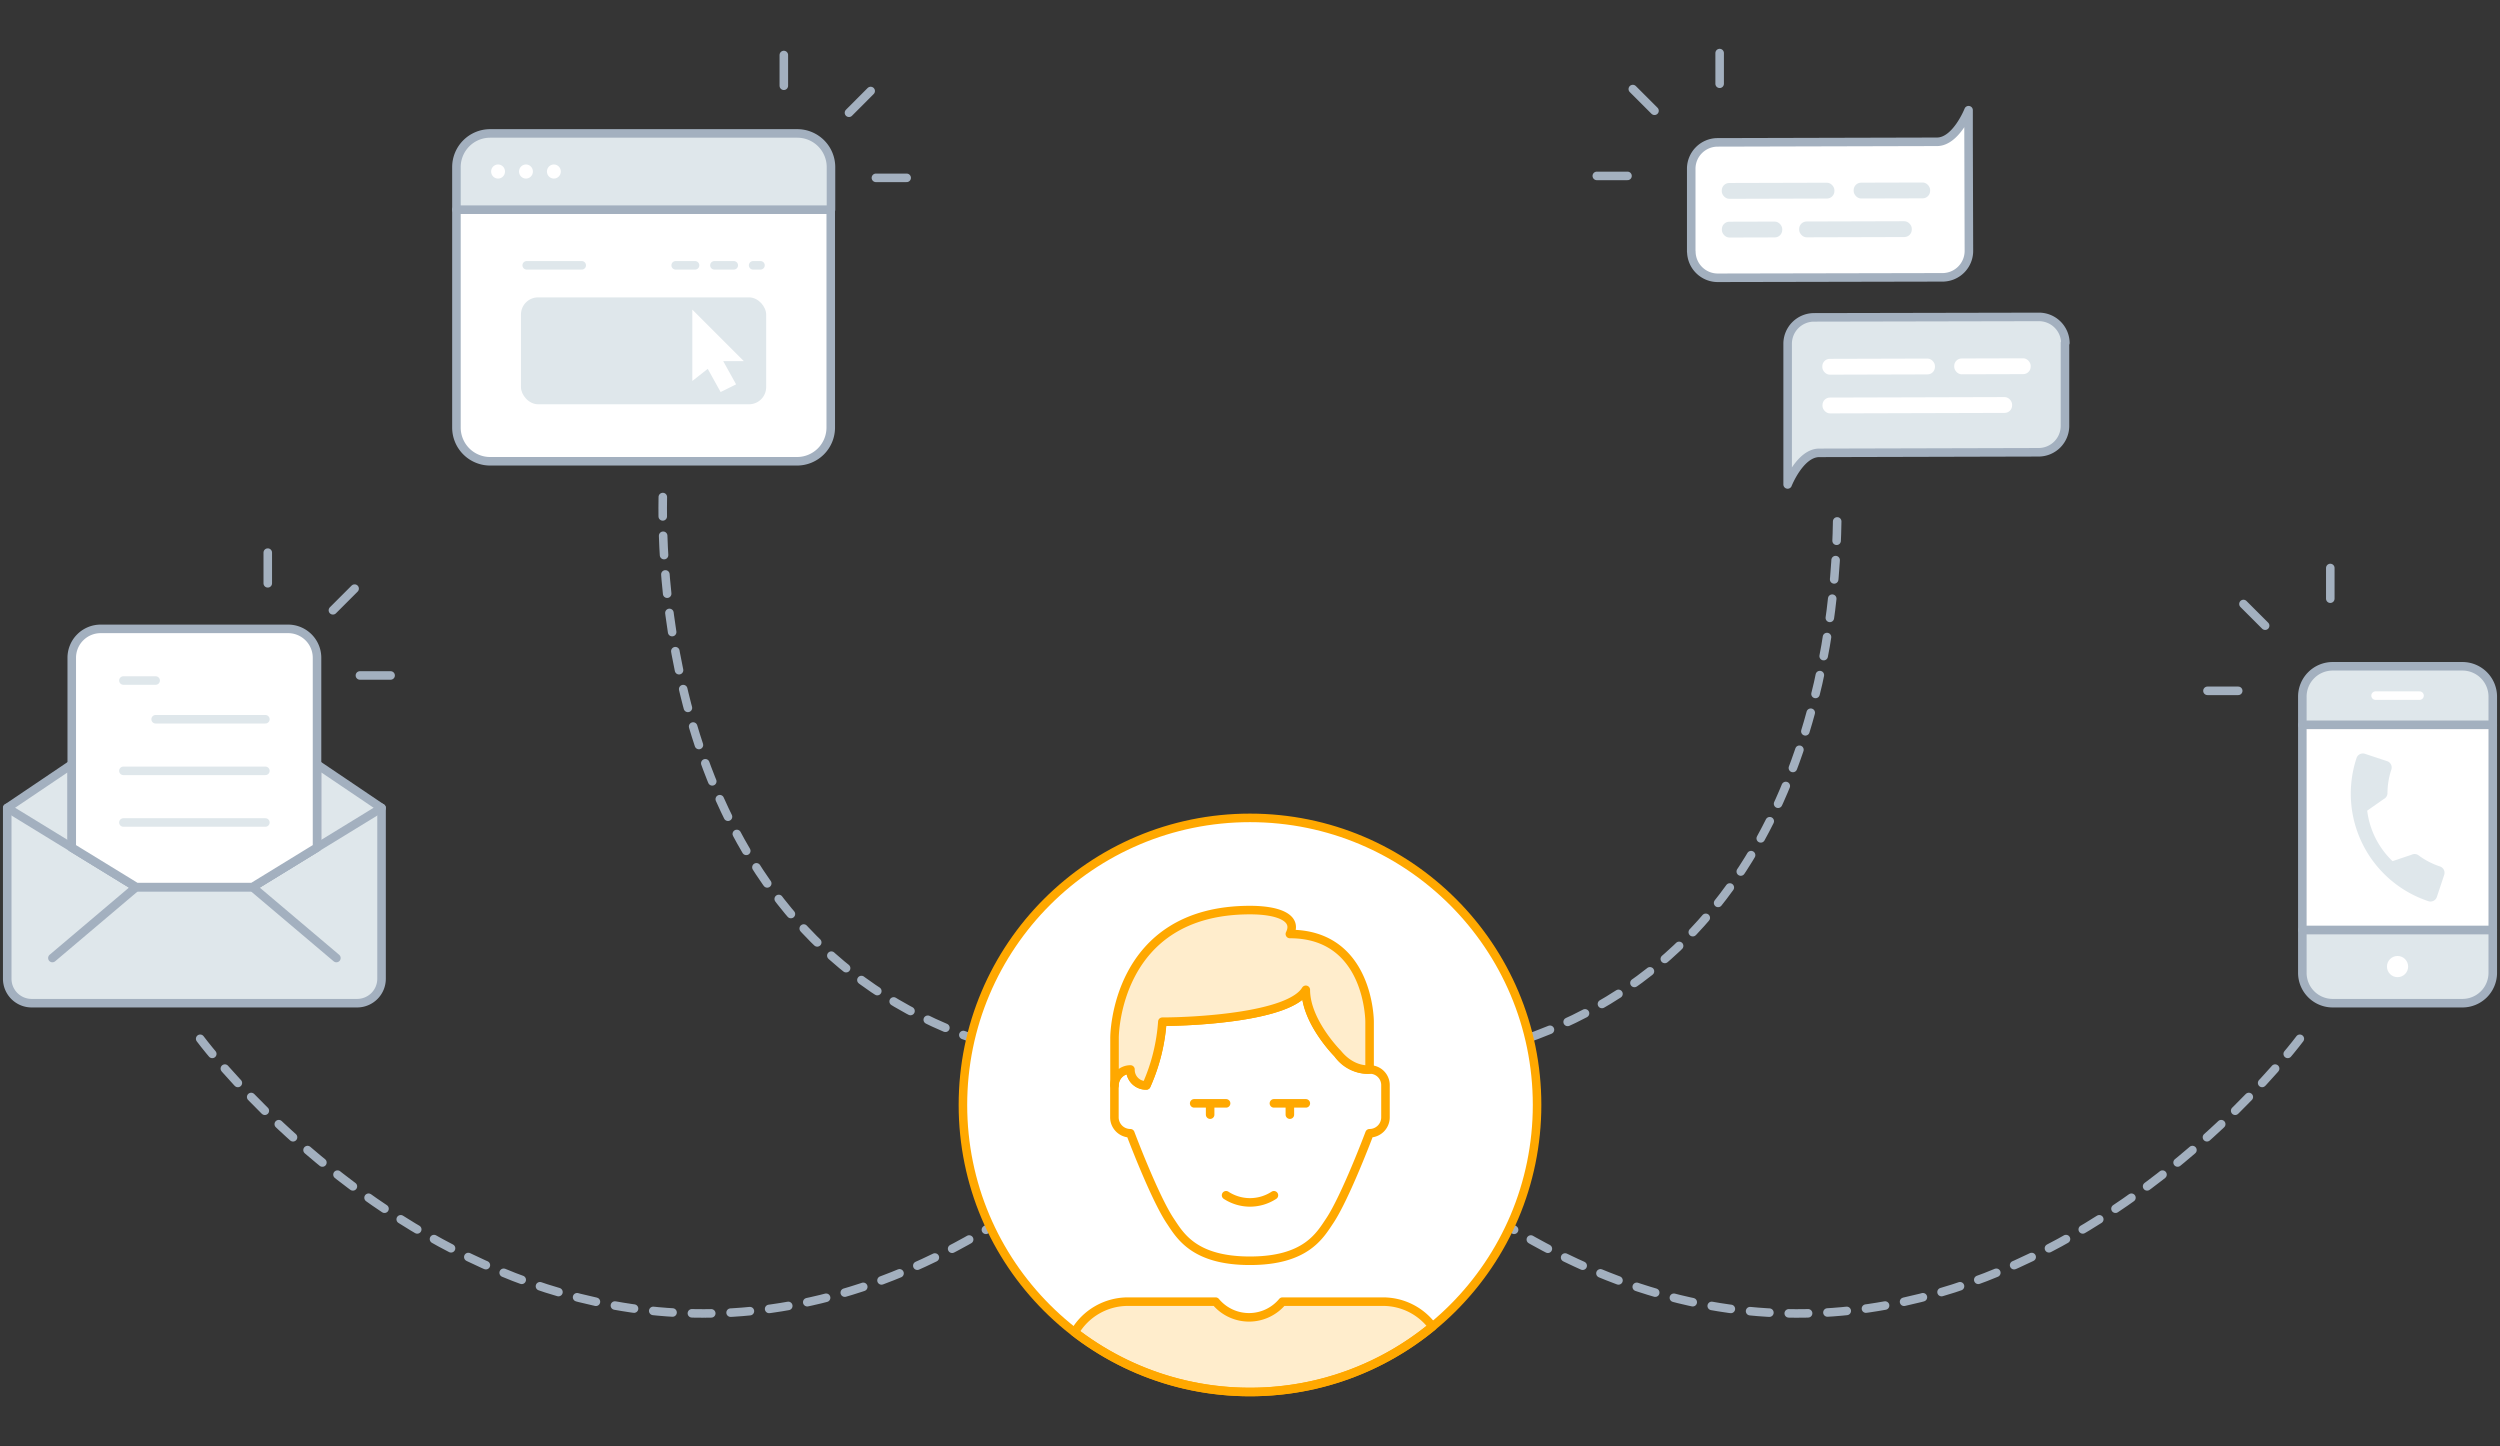 <svg xmlns="http://www.w3.org/2000/svg" width="439" height="254" viewBox="0 0 439 254">
    <rect x="0" y="0" width="439" height="254" fill="#333333" stroke="none"/>
    <g fill="none" fill-rule="evenodd">
        <path fill="#FFF" fill-rule="nonzero" d="M0 0h439v253.76H0z" opacity=".01"/>
        <path fill="#DFE7EB" fill-rule="nonzero" stroke="#A3B0BF" stroke-linecap="round" stroke-linejoin="round" stroke-width="1.5" d="M404.29 163.3h33.44v7.53a5.33 5.33 0 0 1-5.33 5.33h-22.78a5.33 5.33 0 0 1-5.33-5.33v-7.53z"/>
        <circle cx="421.01" cy="169.73" r="1.86" fill="#FFF" fill-rule="nonzero"/>
        <path fill="#DFE7EB" fill-rule="nonzero" stroke="#A3B0BF" stroke-linecap="round" stroke-linejoin="round" stroke-width="1.5" d="M409.62 117h22.78a5.33 5.33 0 0 1 5.33 5.33v5h-33.44v-5a5.33 5.33 0 0 1 5.33-5.33z"/>
        <path stroke="#FFF" stroke-linecap="round" stroke-linejoin="round" stroke-width="1.5" d="M417.15 122.15h7.72"/>
        <path fill="#FFF" fill-rule="nonzero" stroke="#A3B0BF" stroke-linecap="round" stroke-linejoin="round" stroke-width="1.5" d="M404.29 127.29h33.44v36.01h-33.44z"/>
        <path fill="#DFE7EB" fill-rule="nonzero" stroke="#A3B0BF" stroke-linecap="round" stroke-linejoin="round" stroke-width="1.5" d="M55.67 134.23v14.59l-11.33 6.95H23.93l-11.33-6.95v-14.59l-11.33 7.64v30a4.29 4.29 0 0 0 4.29 4.29h57.15a4.29 4.29 0 0 0 4.29-4.28v-30l-11.33-7.65z"/>
        <path stroke="#A3B0BF" stroke-linecap="round" stroke-linejoin="round" stroke-width="1.5" d="M9.2 168.23l14.73-12.47h20.4l14.74 12.47M67 141.87l-22.67 13.89M1.27 141.87l22.66 13.89"/>
        <path fill="#FFF" fill-rule="nonzero" stroke="#A3B0BF" stroke-linecap="round" stroke-linejoin="round" stroke-width="1.5" d="M12.6 148.82v-33.31a5.08 5.08 0 0 1 5.08-5.08h32.91a5.08 5.08 0 0 1 5.08 5.08v33.31l-11.33 6.95H23.93l-11.33-6.95z"/>
        <path stroke="#DFE7EB" stroke-linecap="round" stroke-width="1.5" d="M21.67 119.5h5.66M27.33 126.3H46.6M21.67 135.36H46.6M21.67 144.43H46.6"/>
        <path fill="#FFF" fill-rule="nonzero" stroke="#A3B0BF" stroke-linecap="round" stroke-linejoin="round" stroke-width="1.5" d="M80.15 36.81h65.73v38.27A5.92 5.92 0 0 1 140 81H86.07a5.92 5.92 0 0 1-5.92-5.92V36.81z"/>
        <path fill="#DFE7EB" fill-rule="nonzero" stroke="#A3B0BF" stroke-linecap="round" stroke-linejoin="round" stroke-width="1.5" d="M86.07 23.43H140a5.92 5.92 0 0 1 5.92 5.92v7.47H80.15v-7.47a5.92 5.92 0 0 1 5.92-5.92z"/>
        <ellipse cx="87.46" cy="30.12" fill="#FFF" fill-rule="nonzero" rx="1.22" ry="1.24"/>
        <ellipse cx="92.36" cy="30.12" fill="#FFF" fill-rule="nonzero" rx="1.22" ry="1.24"/>
        <ellipse cx="97.26" cy="30.12" fill="#FFF" fill-rule="nonzero" rx="1.22" ry="1.24"/>
        <rect width="43.06" height="18.77" x="91.48" y="52.22" fill="#DFE7EB" fill-rule="nonzero" rx="3.01"/>
        <path stroke="#DFE7EB" stroke-linecap="round" stroke-width="1.5" d="M92.49 46.59h9.66"/>
        <path stroke="#DFE7EB" stroke-dasharray="3.4" stroke-linecap="round" stroke-linejoin="round" stroke-width="1.5" d="M118.65 46.59h14.89"/>
        <path stroke="#A3B0BF" stroke-linecap="round" stroke-linejoin="round" stroke-width="1.5" d="M137.64 9.66v5.4M153.81 31.23h5.4M149.08 19.8l3.81-3.82M47.02 97.04v5.39M63.2 118.61h5.39M58.46 107.17l3.81-3.81M301.97 9.32v5.39M285.79 30.89h-5.39M290.53 19.45l-3.81-3.81M409.2 99.74v5.39M393.03 121.31h-5.4M397.76 109.87l-3.81-3.81"/>
        <path stroke="#A3B0BF" stroke-dasharray="3.4" stroke-linecap="round" stroke-linejoin="round" stroke-width="1.5" d="M35.15 182.41s63.77 86 146 28.33M403.85 182.41s-63.77 86-146 28.33M116.39 87.28c-.33 18.51 2.89 80.9 60 96.84M322.61 91.56c-.35 22.37-6.72 77.68-60 92.56"/>
        <circle cx="219.5" cy="194.03" r="50.41" fill="#FFF" fill-rule="nonzero"/>
        <path fill="#FFF" fill-rule="nonzero" stroke="#FFA800" stroke-linecap="round" stroke-linejoin="round" stroke-width="1.5" d="M240.49 187.8a2.75 2.75 0 0 1 2.8 2.8v5.6a2.8 2.8 0 0 1-2.8 2.8s-4.2 11.19-7 15.39c-1.74 2.6-4.2 7-14 7s-12.26-4.39-14-7c-2.8-4.2-7-15.39-7-15.39a2.8 2.8 0 0 1-2.8-2.8v-5.6a2.8 2.8 0 0 1 2.8-2.8 2.74 2.74 0 0 0 2.8 2.8 32.93 32.93 0 0 0 2.8-11.19c5.6 0 22.33-.84 25.19-5.6 0 5.6 5.6 11.19 5.6 11.19a6.41 6.41 0 0 0 5.61 2.8z"/>
        <path fill="#FFEDCC" fill-rule="nonzero" stroke="#FFA800" stroke-linecap="round" stroke-linejoin="round" stroke-width="1.5" d="M195.71 190.6a2.8 2.8 0 0 1 2.8-2.8 2.74 2.74 0 0 0 2.8 2.8 32.93 32.93 0 0 0 2.8-11.19c5.6 0 22.33-.84 25.19-5.6 0 5.6 5.6 11.19 5.6 11.19 2.62 3.23 5.6 2.8 5.6 2.8v-8.4s0-15.39-14-15.39c1.4-2.8-1.91-4.2-7-4.2-23.79 0-23.79 22.39-23.79 22.39v8.4z"/>
        <path fill="#FFF" fill-rule="nonzero" stroke="#FFA800" stroke-linecap="round" stroke-linejoin="round" stroke-width="1.5" d="M209.7 193.75h5.6M212.5 195.73v-1.98M223.7 193.75h5.6M226.5 195.73v-1.98M215.3 209.89a7.68 7.68 0 0 0 8.4 0"/>
        <path fill="#FFEDCC" fill-rule="nonzero" stroke="#FFA800" stroke-linecap="round" stroke-linejoin="round" stroke-width="1.5" d="M242.85 228.57H225.2a7.63 7.63 0 0 1-11.61.15l-.13-.15h-15.4a10.83 10.83 0 0 0-9.34 5.36c18.609 14.363 44.678 13.948 62.82-1a10.81 10.81 0 0 0-8.69-4.36z"/>
        <path fill="#FFF" fill-rule="nonzero" d="M121.57 54.37V66.9l2.71-2.13 2.26 4.07 2.72-1.35-2.26-4.07h3.62z"/>
        <path fill="#FFF" fill-rule="nonzero" stroke="#A3B0BF" stroke-linecap="round" stroke-linejoin="round" stroke-width="1.5" d="M297 44.2a4.64 4.64 0 0 0 4.65 4.58l39.51-.08a4.64 4.64 0 0 0 4.58-4.62l-.06-20.21v-4.52s-2.19 5.55-5.55 5.55l-38.57.1a4.64 4.64 0 0 0-4.58 4.62V44.2h.02z"/>
        <path fill="#DFE7EB" fill-rule="nonzero" stroke="#A3B0BF" stroke-linecap="round" stroke-linejoin="round" stroke-width="1.5" d="M362.68 60.22a4.64 4.64 0 0 0-4.68-4.57l-39.51.08a4.64 4.64 0 0 0-4.58 4.62v24.72s2.19-5.55 5.55-5.55l38.57-.1a4.64 4.64 0 0 0 4.58-4.62V60.22h.07z"/>
        <rect width="19.78" height="2.78" x="319.998" y="62.989" fill="#FFF" fill-rule="nonzero" rx="1.31" transform="rotate(-.16 329.888 64.379)"/>
        <rect width="13.43" height="2.78" x="343.158" y="62.933" fill="#FFF" fill-rule="nonzero" rx="1.31" transform="rotate(-.16 349.873 64.323)"/>
        <rect width="33.3" height="2.78" x="320.027" y="69.77" fill="#FFF" fill-rule="nonzero" rx="1.31" transform="rotate(-.16 336.677 71.16)"/>
        <rect width="19.78" height="2.78" x="302.342" y="32.108" fill="#DFE7EB" fill-rule="nonzero" rx="1.31" transform="rotate(-.16 312.232 33.498)"/>
        <rect width="13.43" height="2.78" x="325.502" y="32.062" fill="#DFE7EB" fill-rule="nonzero" rx="1.31" transform="rotate(-.16 332.217 33.452)"/>
        <rect width="19.78" height="2.78" x="315.931" y="38.87" fill="#DFE7EB" fill-rule="nonzero" rx="1.31" transform="rotate(-.16 325.821 40.26)"/>
        <rect width="10.6" height="2.78" x="302.361" y="38.921" fill="#DFE7EB" fill-rule="nonzero" rx="1.31" transform="rotate(-.16 307.661 40.31)"/>
        <path fill="#DFE7EB" fill-rule="nonzero" d="M415.68 142.35a14.77 14.77 0 0 0 4.45 8.87l3.35-1.13a1.16 1.16 0 0 1 1.22.11 13.35 13.35 0 0 0 3.76 1.95 1.17 1.17 0 0 1 .74 1.48l-1.29 3.88a1.17 1.17 0 0 1-1.48.74 19.89 19.89 0 0 1-12.62-25.14 1.17 1.17 0 0 1 1.48-.74l3.89 1.29a1.17 1.17 0 0 1 .74 1.48 13.29 13.29 0 0 0-.68 4.17 1.17 1.17 0 0 1-.65 1l-2.91 2.04z"/>
        <circle cx="219.5" cy="194.03" r="50.41" stroke="#FFA800" stroke-linecap="round" stroke-linejoin="round" stroke-width="1.5"/>
    </g>
</svg>
